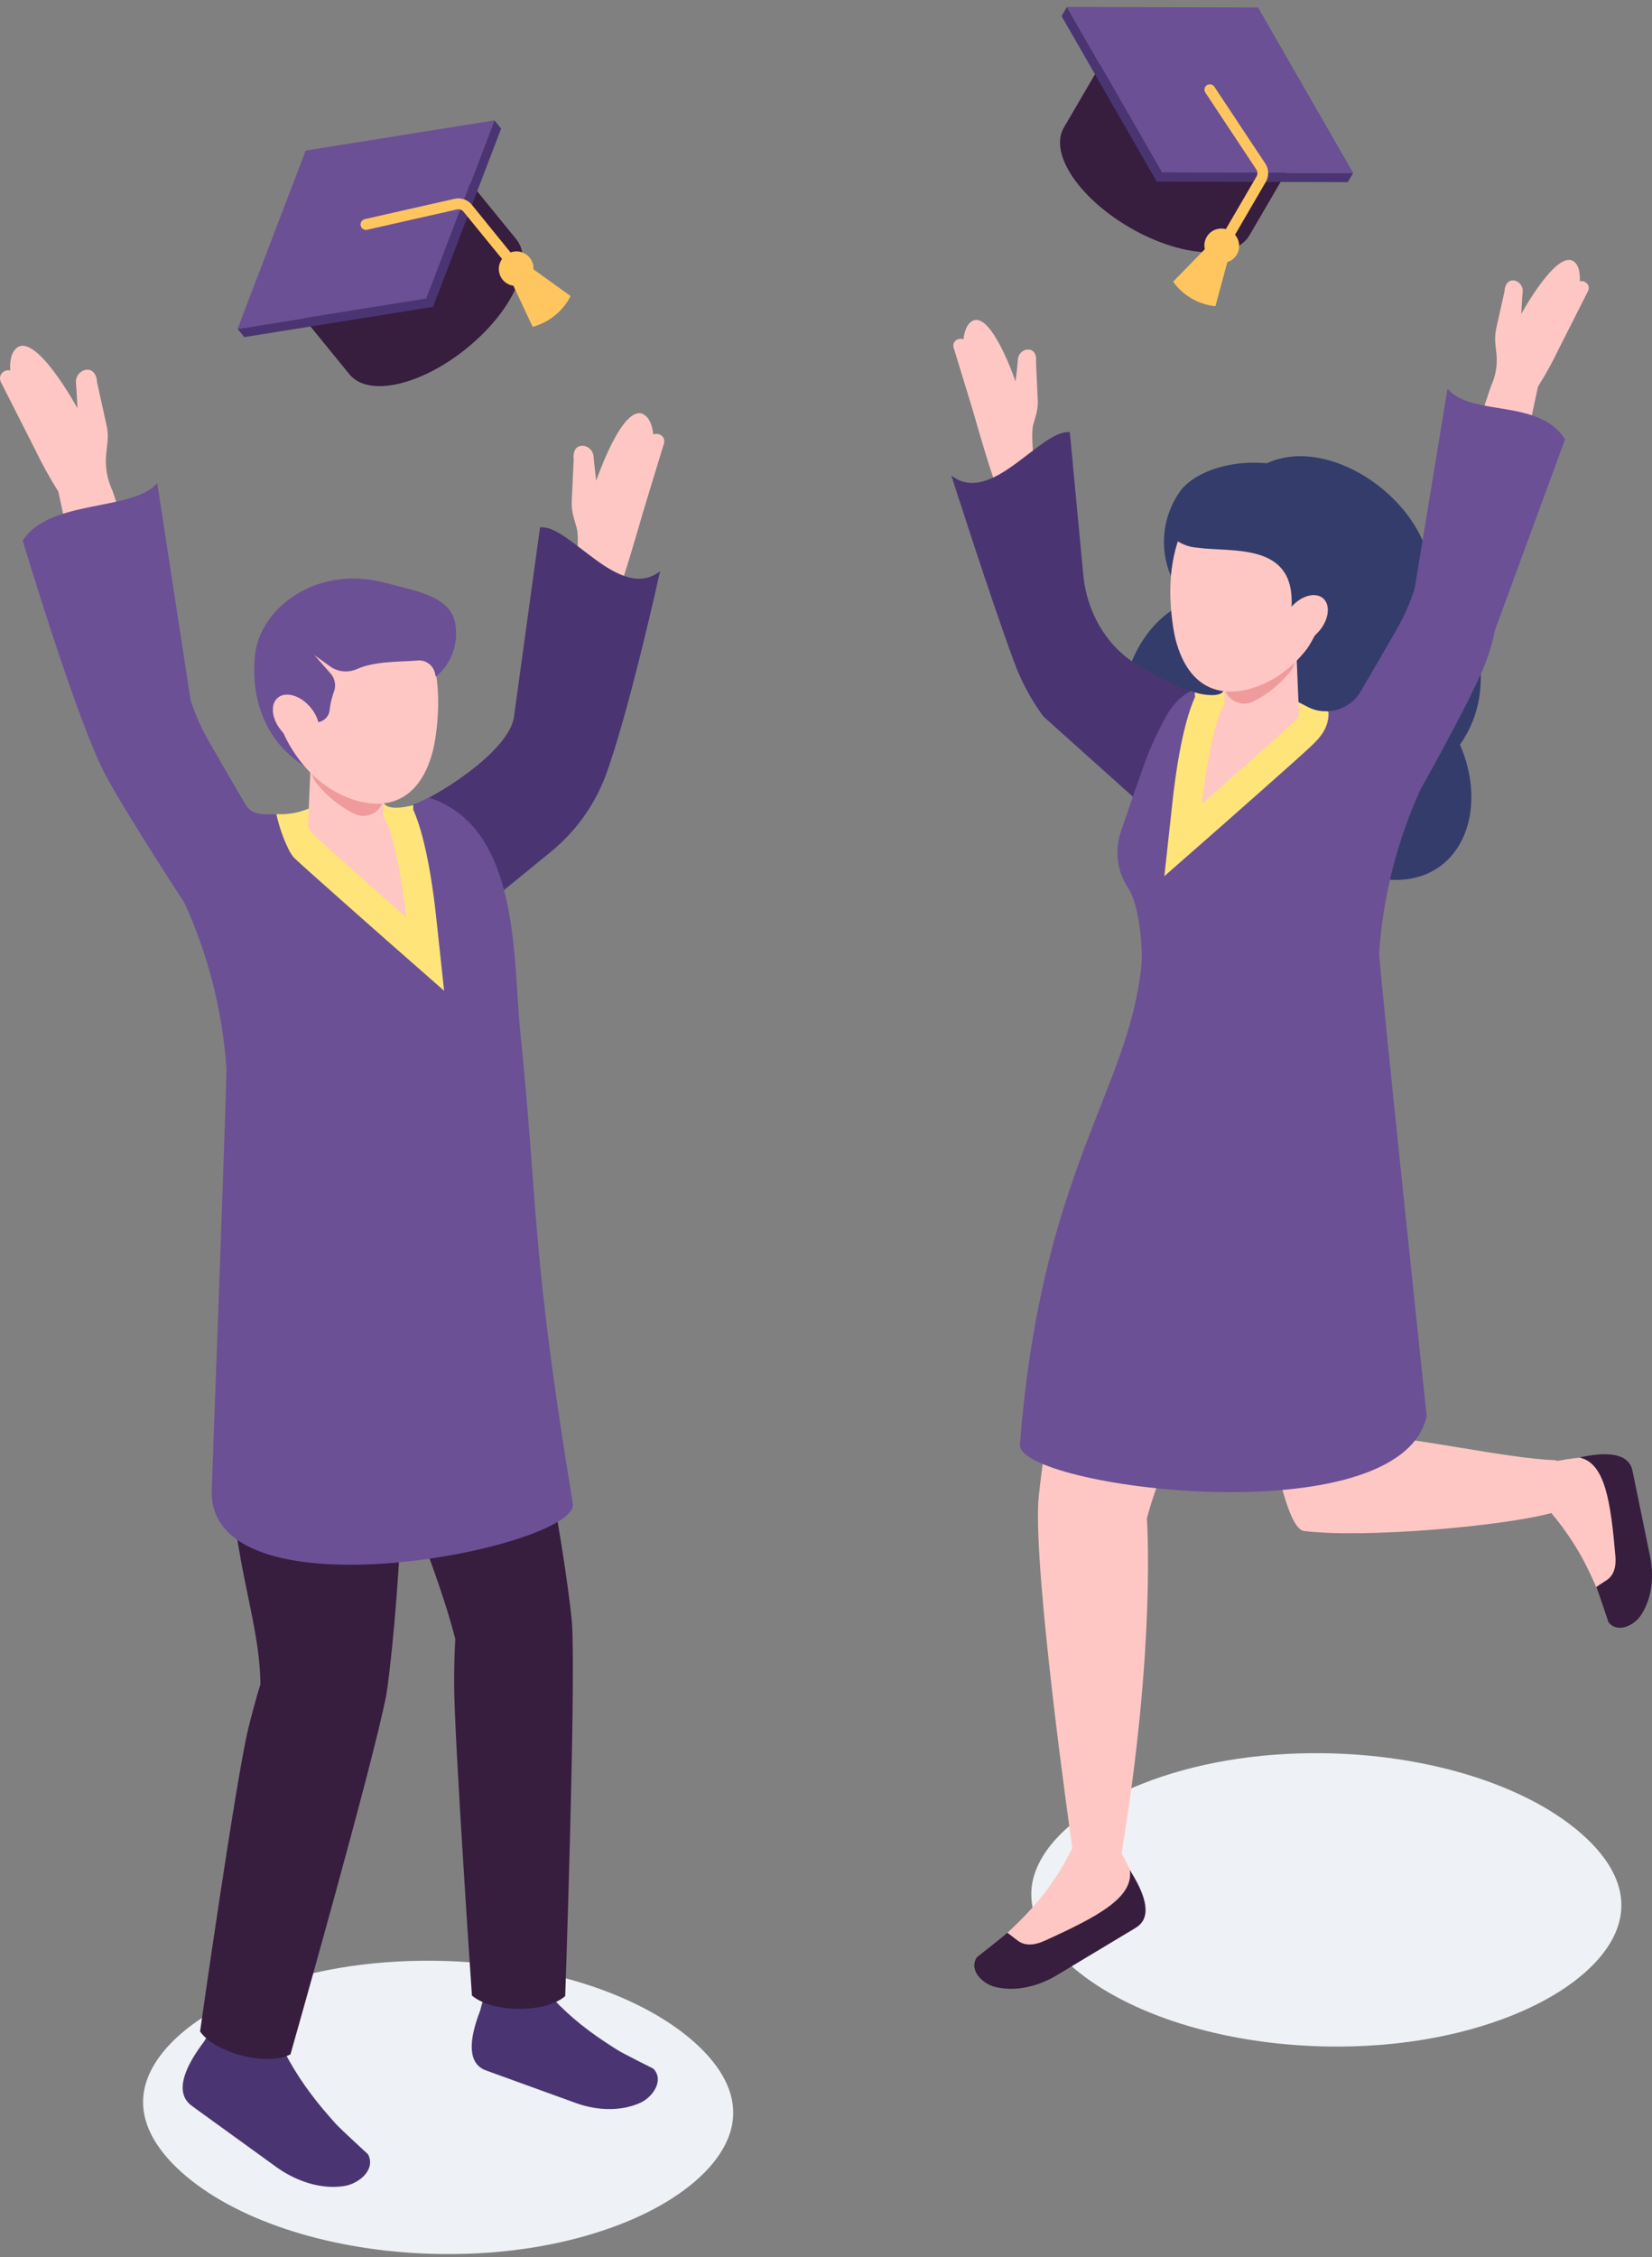<svg width="134" height="183" viewBox="0 0 134 183" fill="none" xmlns="http://www.w3.org/2000/svg">
<rect x="0" y="0" width="134" height="183" fill="#808080" stroke="none"/>
<g style="mix-blend-mode:multiply">
<path d="M122.553 163.444C118.304 165.127 113.245 165.987 107.929 165.927C99.832 165.84 92.203 163.609 87.576 159.957C85.573 158.377 83.278 155.859 83.704 152.845C84.158 149.734 87.499 146.664 92.629 144.631C96.878 142.945 101.937 142.085 107.253 142.145C115.35 142.232 122.979 144.466 127.605 148.115C129.608 149.695 131.904 152.21 131.46 155.226C131.023 158.338 127.686 161.408 122.553 163.444Z" fill="#EEF1F5"/>
</g>
<path d="M133.724 126.246L132.316 119.352C132.27 119.132 132.168 118.926 132.021 118.756C131.874 118.585 131.686 118.454 131.474 118.376C131.302 118.313 131.122 118.267 130.957 118.221C130.008 118.07 129.043 118.059 128.091 118.186C127.443 118.253 126.824 118.351 126.306 118.443C126.237 118.414 126.165 118.394 126.091 118.383C122.219 118.256 113.924 116.37 111.706 116.532C111.706 116.532 114.681 92.029 110.576 87.569C107.971 84.735 95.273 85.673 95.273 85.673C95.282 87.427 95.466 89.177 95.822 90.895C94.822 90.61 93.146 89.947 92.967 90.101C92.787 90.256 92.175 89.1 91.935 89.585C86.95 99.791 84.334 119.788 84.222 121.744C83.87 127.932 86.837 148.863 86.982 149.839C86.111 151.626 84.992 153.281 83.658 154.756C83.074 155.409 82.38 156.087 81.733 156.691C81.342 157.042 80.972 157.393 80.652 157.664C80.596 157.71 80.546 157.755 80.497 157.801L80.349 157.931C80.303 157.973 80.261 158.015 80.215 158.05L80.057 158.191C80.019 158.228 79.979 158.263 79.937 158.296L79.825 158.405C79.766 158.46 79.712 158.518 79.663 158.58C78.987 159.634 79.761 160.589 80.775 160.895C80.966 160.955 81.161 161 81.359 161.028L81.518 161.053C81.701 161.081 81.886 161.094 82.071 161.092C82.135 161.099 82.2 161.099 82.264 161.092C82.364 161.097 82.464 161.097 82.564 161.092C82.808 161.075 83.051 161.044 83.292 161C84.133 160.829 84.935 160.507 85.662 160.052L92.016 156.21C92.218 156.087 92.385 155.914 92.503 155.709C92.621 155.504 92.684 155.273 92.689 155.037C92.689 154.844 92.689 154.658 92.66 154.468C92.47 153.477 92.139 152.518 91.678 151.62C91.446 151.135 91.199 150.675 90.974 150.264C93.79 133.256 93.026 123.11 93.026 123.11C94.495 117.519 97.976 112.202 100.705 101.301H101.648C101.676 109.059 103.676 123.865 105.767 124.128C110.612 124.729 121.849 123.753 125.834 122.674C126.789 123.806 127.63 125.028 128.345 126.323C128.742 127.05 129.13 127.886 129.464 128.659C129.661 129.119 129.841 129.554 129.992 129.934C130.013 129.997 130.041 130.057 130.066 130.113C130.091 130.169 130.115 130.232 130.136 130.288C130.158 130.345 130.182 130.394 130.2 130.446C130.217 130.499 130.253 130.573 130.274 130.632C130.295 130.692 130.316 130.731 130.33 130.769C130.344 130.808 130.376 130.864 130.393 130.906C130.425 130.975 130.46 131.042 130.499 131.107C131.203 132.044 132.333 131.661 132.928 130.854C133.044 130.702 133.148 130.541 133.238 130.373L133.308 130.243C133.391 130.088 133.462 129.927 133.52 129.762C133.544 129.706 133.566 129.648 133.583 129.589C133.615 129.502 133.643 129.41 133.668 129.319C133.731 129.095 133.781 128.867 133.819 128.638C133.929 127.841 133.897 127.031 133.724 126.246Z" fill="#FEC7C4"/>
<path d="M91.196 55.536C92.34 50.476 96.385 47.399 100.237 48.671C100.645 48.801 102.761 37.559 102.761 37.559C108.003 35.132 116.122 40.846 116.139 47.16C118.744 48.565 120.434 52.126 120.061 55.919C119.922 57.521 119.357 59.057 118.424 60.369C120.427 64.994 119.079 69.725 115.322 71.01C113.942 71.461 112.451 71.451 111.077 70.982C108.398 70.174 105.845 67.937 104.423 64.878C104.205 64.393 104.02 63.893 103.87 63.382C102.082 66.424 99.033 67.986 96.104 67.003C94.733 66.524 93.555 65.613 92.749 64.408C91.105 62.153 90.443 58.817 91.196 55.536Z" fill="#343C6B"/>
<path d="M84.032 29.316L84.177 32.403C84.197 32.821 84.149 33.24 84.036 33.643L83.81 34.433C83.561 35.307 83.937 38.472 84.184 39.35H80.797C80.381 38.359 79.234 34.433 78.924 33.323L77.357 28.196C77.311 28.062 77.32 27.915 77.382 27.787C77.444 27.66 77.554 27.561 77.688 27.515C77.76 27.483 77.838 27.466 77.917 27.466C77.996 27.466 78.074 27.483 78.146 27.515C78.241 26.759 78.477 26.219 78.899 26.008C80.441 25.246 82.374 30.925 82.374 30.925C82.374 30.925 82.54 29.611 82.564 29.169C82.57 28.972 82.642 28.783 82.771 28.634C82.899 28.484 83.074 28.383 83.268 28.347C83.993 28.263 84.088 28.965 84.032 29.316Z" fill="#FEC7C4"/>
<path d="M87.869 46.606C88.147 49.57 89.693 52.345 92.238 53.897C93.844 54.863 95.632 55.807 96.885 56.127C99.649 56.83 99.079 61.999 99.572 62.824L94.425 66.867L84.63 58.087C83.63 56.73 82.829 55.238 82.254 53.655C80.381 48.619 77.167 38.553 77.167 38.553C80.43 41.089 84.412 34.775 86.778 35.041L87.869 46.606Z" fill="#4A3572"/>
<path d="M92.021 156.361L85.684 160.168C84.956 160.607 82.924 161.633 80.721 161.095C79.692 160.846 78.555 159.733 79.235 158.69C79.235 158.69 81.323 157.064 81.699 156.705C81.734 156.705 82.122 157.014 82.541 157.334C83.185 157.826 83.991 157.685 84.73 157.355C89.043 155.395 91.969 153.843 91.645 151.624C94.014 155.322 92.433 156.098 92.021 156.361Z" fill="#371D3E"/>
<path d="M132.444 119.377L133.852 126.232C134.018 127.022 134.285 129.164 133.102 130.959C132.55 131.795 131.187 132.455 130.469 131.517C130.469 131.517 129.677 129.133 129.48 128.673C129.508 128.645 129.892 128.392 130.311 128.121C130.958 127.703 131.096 126.941 131.032 126.176C130.648 121.698 130.18 118.59 128.1 118.172C132.145 117.266 132.352 118.927 132.444 119.377Z" fill="#371D3E"/>
<path d="M122.04 23.605L121.367 26.622C121.276 27.031 121.251 27.452 121.293 27.869L121.381 28.687C121.477 29.59 121.321 30.503 120.931 31.324L115.365 48.069C115.109 48.681 114.815 49.275 114.485 49.85C112.974 52.452 111.316 60.428 110.151 62.609C109.859 63.157 107.25 63.617 107.806 63.898L112.013 66.005C112.145 66.071 112.289 66.111 112.437 66.121C112.584 66.131 112.733 66.111 112.872 66.063C113.012 66.015 113.141 65.939 113.251 65.84C113.361 65.742 113.45 65.622 113.513 65.488L120.096 51.771C120.324 51.294 120.522 50.804 120.688 50.303L124.754 31.338C125.357 30.392 125.902 29.409 126.384 28.395L128.806 23.608C128.874 23.484 128.891 23.338 128.852 23.202C128.813 23.066 128.722 22.951 128.598 22.881C128.531 22.839 128.457 22.811 128.379 22.799C128.3 22.787 128.221 22.791 128.144 22.811C128.179 22.053 128.039 21.48 127.662 21.203C126.271 20.184 123.395 25.459 123.395 25.459C123.395 25.459 123.458 24.139 123.508 23.703C123.534 23.507 123.493 23.307 123.391 23.137C123.288 22.968 123.131 22.838 122.944 22.769C122.254 22.583 122.043 23.25 122.04 23.605Z" fill="#FEC7C4"/>
<path d="M126.95 35.613L121.264 51.09C121.013 52.326 120.623 53.53 120.103 54.68C118.589 58.047 115.23 63.99 115.23 63.99C113.325 68.17 112.187 72.656 111.868 77.237C111.822 78.048 115.723 114.815 115.723 114.815C113.54 124.648 82.44 120.595 82.729 117.115C84.464 94.99 91.438 88.633 92.568 78.452C92.745 76.879 92.392 73.335 91.533 72.032C90.989 71.239 90.681 70.309 90.643 69.349C90.626 68.791 90.69 68.234 90.833 67.695C91.072 66.964 91.931 64.439 92.618 62.532C93.138 60.968 93.81 59.457 94.624 58.023C95.069 57.181 95.749 56.485 96.582 56.021C96.691 56.064 96.803 56.1 96.916 56.13C97.359 56.271 97.821 56.347 98.286 56.355C98.747 56.355 99.113 56.26 99.257 56.004C99.543 56.112 101.518 55.017 101.806 55.129L106.073 57.306C106.561 57.567 107.112 57.689 107.664 57.658C108.216 57.644 108.754 57.489 109.228 57.208C109.702 56.927 110.096 56.529 110.372 56.053C111.199 54.648 112.442 52.513 113.287 51.034C113.894 49.984 114.385 48.871 114.751 47.715L117.413 31.525C119.434 33.836 124.785 32.263 126.95 35.613Z" fill="#6B5096"/>
<path d="M107.76 57.71C107.827 59.076 106.933 59.919 106.471 60.379C105.454 61.366 99.339 66.732 99.078 66.971L94.445 71.038L95.114 64.924C95.273 63.463 95.818 58.953 96.931 56.52L96.913 56.137C97.356 56.278 97.818 56.354 98.283 56.362C98.744 56.362 99.11 56.267 99.254 56.011C99.54 56.119 101.515 55.024 101.803 55.136L106.07 57.313C106.558 57.574 107.109 57.696 107.661 57.665C107.665 57.71 107.76 57.71 107.76 57.71Z" fill="#FFE579"/>
<path d="M98.984 48.776L99.336 57.047C98.181 58.803 97.484 65.184 97.484 65.184C97.484 65.184 103.804 59.624 104.797 58.669C105.149 58.342 105.374 58.104 105.363 57.812L104.973 48.611L98.984 48.776Z" fill="#FEC7C4"/>
<path d="M99.002 49.177L99.28 55.537C99.301 55.803 99.387 56.06 99.53 56.286C99.673 56.511 99.869 56.699 100.101 56.832C100.333 56.965 100.594 57.039 100.861 57.048C101.129 57.058 101.394 57.002 101.635 56.886C102.757 56.324 103.752 55.539 104.557 54.578C104.982 54.08 105.201 53.44 105.17 52.787L105.001 49.008L99.002 49.177Z" fill="#EF9B9B"/>
<path d="M95.347 51.814C96.527 56.415 99.794 56.773 102.793 55.305C106.134 53.665 108.074 49.83 108.159 47.059C108.296 42.845 105.377 40.155 101.674 40.004C93.232 39.663 94.943 50.223 95.347 51.814Z" fill="#FEC7C4"/>
<path d="M107.744 39.417C103.893 36.527 98.059 37.191 95.873 39.628C95.112 40.621 94.628 41.798 94.47 43.038C94.311 44.278 94.483 45.538 94.968 46.69C95.059 45.738 95.246 44.796 95.524 43.881C95.987 44.176 96.515 44.354 97.063 44.401C99.964 44.804 105.051 43.926 104.762 49.187C104.762 49.187 105.392 49.788 105.861 49.187C106.287 48.629 107.223 48.587 107.371 48.973C107.765 49.988 105.804 52.977 105.804 52.977C111.842 50.248 111.015 41.861 107.744 39.417Z" fill="#343C6B"/>
<path d="M104.638 49.335C103.863 50.305 103.782 51.481 104.455 51.962C105.127 52.443 106.296 52.05 107.07 51.081C107.845 50.111 107.922 48.935 107.25 48.454C106.577 47.973 105.409 48.366 104.638 49.335Z" fill="#FEC7C4"/>
<path d="M105.246 12.404L101.349 19.077C100.145 21.142 95.8 20.865 91.642 18.452C87.485 16.039 85.091 12.415 86.291 10.35L90.189 3.677L105.246 12.404Z" fill="#371D3E"/>
<path d="M90.157 3.727C88.957 5.792 91.351 9.42 95.509 11.829C99.666 14.238 104.011 14.519 105.215 12.454C106.419 10.389 104.021 6.761 99.864 4.352C95.706 1.943 91.362 1.662 90.157 3.727Z" fill="#E2E9FB"/>
<path d="M86.107 1.307L86.54 0.562L94.254 13.981L109.762 14.023L109.325 14.768L93.821 14.726L86.107 1.307Z" fill="#4A3572"/>
<path d="M86.542 0.562L102.046 0.608L109.763 14.023L94.255 13.981L86.542 0.562Z" fill="#6B5096"/>
<path d="M98.585 24.827L99.556 21.248C99.878 21.145 100.151 20.928 100.324 20.637C100.468 20.387 100.531 20.099 100.505 19.812C100.479 19.525 100.366 19.253 100.179 19.032L102.676 14.744C102.808 14.518 102.874 14.259 102.866 13.997C102.859 13.735 102.778 13.481 102.633 13.262L98.514 7.053C98.485 7.001 98.445 6.956 98.397 6.92C98.349 6.884 98.294 6.859 98.236 6.845C98.177 6.831 98.117 6.829 98.058 6.84C97.999 6.85 97.943 6.873 97.893 6.906C97.843 6.939 97.801 6.982 97.768 7.032C97.736 7.082 97.714 7.139 97.704 7.198C97.694 7.256 97.697 7.317 97.711 7.375C97.726 7.433 97.752 7.487 97.789 7.534L101.905 13.74C101.961 13.824 101.992 13.921 101.995 14.022C101.998 14.123 101.973 14.222 101.922 14.309L99.433 18.579C99.204 18.515 98.962 18.512 98.731 18.57C98.5 18.627 98.288 18.744 98.116 18.908C97.944 19.072 97.817 19.278 97.749 19.505C97.68 19.733 97.672 19.974 97.726 20.205L95.159 22.839C95.556 23.395 96.067 23.859 96.657 24.202C97.248 24.544 97.905 24.758 98.585 24.827Z" fill="#FFC660"/>
<g style="mix-blend-mode:multiply">
<path d="M50.493 180.268C46.244 181.95 41.189 182.811 35.873 182.751C27.754 182.663 20.146 180.433 15.517 176.781C13.517 175.204 11.218 172.686 11.662 169.673C12.12 166.561 15.457 163.492 20.59 161.458C24.839 159.772 29.895 158.912 35.211 158.972C43.329 159.059 50.937 161.293 55.563 164.942C57.566 166.522 59.862 169.037 59.418 172.054C58.964 175.162 55.626 178.231 50.493 180.268Z" fill="#EEF1F5"/>
</g>
<path d="M36.988 13.399L41.878 19.398C43.388 21.249 41.589 25.207 37.861 28.234C34.133 31.261 29.88 32.213 28.355 30.359L23.462 24.36L36.988 13.399Z" fill="#371D3E"/>
<path d="M23.515 24.405C25.025 26.259 29.275 25.308 33.02 22.298C36.766 19.288 38.551 15.313 37.041 13.462C35.531 11.611 31.281 12.559 27.535 15.569C23.79 18.579 22.005 22.554 23.515 24.405Z" fill="#E2E9FB"/>
<path d="M19.814 27.331L19.269 26.664L34.579 24.209L40.103 9.757L40.649 10.425L35.125 24.88L19.814 27.331Z" fill="#4A3572"/>
<path d="M19.269 26.664L24.796 12.209L40.103 9.757L34.579 24.209L19.269 26.664Z" fill="#6B5096"/>
<path d="M46.284 24.005L43.27 21.834C43.283 21.606 43.238 21.378 43.141 21.172C43.043 20.965 42.895 20.786 42.711 20.65C42.526 20.515 42.311 20.427 42.084 20.395C41.857 20.363 41.626 20.389 41.411 20.468L38.275 16.605C38.109 16.401 37.889 16.247 37.64 16.162C37.391 16.076 37.123 16.062 36.866 16.12L29.589 17.767C29.533 17.78 29.479 17.804 29.432 17.837C29.384 17.871 29.344 17.913 29.313 17.962C29.282 18.011 29.261 18.065 29.251 18.122C29.241 18.179 29.242 18.238 29.255 18.294C29.268 18.351 29.291 18.404 29.325 18.452C29.358 18.499 29.401 18.539 29.45 18.57C29.499 18.601 29.553 18.622 29.61 18.632C29.668 18.642 29.726 18.641 29.783 18.628L37.06 16.981C37.158 16.958 37.261 16.963 37.356 16.996C37.451 17.029 37.535 17.088 37.599 17.167L40.725 20.998C40.584 21.19 40.496 21.415 40.468 21.65C40.441 21.886 40.475 22.125 40.568 22.343C40.66 22.562 40.808 22.753 40.997 22.898C41.185 23.042 41.408 23.136 41.644 23.169L43.207 26.498C43.866 26.32 44.481 26.006 45.011 25.576C45.541 25.146 45.975 24.609 46.284 24.001V24.005Z" fill="#FFC660"/>
<path d="M52.996 167.72C52.996 167.72 50.532 166.491 50.071 166.2C49.3 165.715 48.447 165.146 47.733 164.612C46.075 163.378 44.6 161.915 43.353 160.268C43.353 160.103 43.311 159.453 43.248 158.442L38.583 159.313C38.843 160.015 39.104 160.753 39.389 161.504C39.245 161.968 39.076 162.491 38.946 163.021C37.309 167.236 39.072 167.738 39.544 167.91L46.744 170.519C47.571 170.821 49.845 171.454 51.979 170.467C52.961 170.007 53.894 168.648 52.996 167.72Z" fill="#4A3572"/>
<path d="M29.848 174.66C29.848 174.66 27.644 172.637 27.243 172.201C26.584 171.46 25.856 170.628 25.275 169.838C23.912 168.05 22.808 166.079 21.997 163.984C22.032 163.808 22.198 163.12 22.434 162.041L17.276 161.553C17.332 162.386 17.389 163.218 17.459 164.089C17.17 164.531 16.836 165.03 16.54 165.543C13.558 169.48 15.259 170.519 15.699 170.839L22.448 175.72C23.226 176.282 25.416 177.627 27.943 177.234C29.123 177.041 30.51 175.9 29.848 174.66Z" fill="#4A3572"/>
<path d="M46.402 131.694C46.289 129.741 43.645 109.456 38.583 99.114C38.343 98.622 18.488 115.139 18.488 115.139C18.558 126.377 21.047 130.735 21.125 136.562C21.125 136.562 20.727 137.77 20.149 140.102C19.146 144.172 16.227 164.71 16.227 164.71C17.484 166.466 21.642 167.547 23.561 166.561C23.561 166.561 30.303 142.859 31.334 137.411C31.545 136.277 32.436 128.719 32.626 120.407C34.594 125.675 35.946 129.106 36.932 132.881C36.932 132.881 36.837 134.149 36.837 136.548C36.837 140.744 38.28 161.791 38.28 161.791C39.921 163.196 44.219 163.252 45.846 161.837C45.846 161.844 46.705 137.222 46.402 131.694Z" fill="#371D3E"/>
<path d="M27.25 57.583C28.767 59.388 29.095 61.604 27.982 62.534C26.87 63.465 25.166 62.763 23.223 60.954C22.068 59.816 21.266 58.37 20.913 56.789C20.913 56.789 25.733 55.781 27.25 57.583Z" fill="#6B5096"/>
<path d="M46.536 37.199L46.377 40.585C46.353 41.044 46.405 41.505 46.532 41.947L46.779 42.811C47.053 43.773 46.638 47.243 46.37 48.202H50.081C50.538 47.117 51.799 42.794 52.137 41.593L53.851 35.973C53.903 35.828 53.896 35.667 53.83 35.527C53.764 35.387 53.645 35.279 53.499 35.225C53.42 35.192 53.334 35.174 53.248 35.174C53.161 35.174 53.075 35.192 52.996 35.225C52.89 34.4 52.644 33.821 52.168 33.578C50.479 32.739 48.363 38.973 48.363 38.973C48.363 38.973 48.18 37.536 48.151 37.055C48.145 36.837 48.063 36.628 47.92 36.463C47.777 36.298 47.581 36.188 47.366 36.149C46.578 36.058 46.472 36.816 46.536 37.199Z" fill="#FEC7C4"/>
<path d="M41.706 58.003C41.421 61.009 34.83 64.894 33.559 65.217C30.76 65.919 31.334 71.187 30.838 72.005L36.052 76.1L44.589 69.139C46.613 67.513 48.169 65.382 49.099 62.962C51.011 57.813 53.542 46.312 53.542 46.312C50.236 48.879 46.202 42.48 43.804 42.758L41.706 58.003Z" fill="#4A3572"/>
<path d="M12.028 48.506L7.134 51.055L4.73 39.852C4.04 38.761 3.414 37.631 2.857 36.467L0.061 30.957C0.009 30.843 -0.011 30.717 0.006 30.593C0.022 30.469 0.073 30.352 0.154 30.256C0.234 30.16 0.341 30.088 0.46 30.05C0.58 30.012 0.707 30.008 0.829 30.04C0.776 29.173 0.949 28.509 1.389 28.186C2.976 27.013 6.282 33.102 6.282 33.102C6.282 33.102 6.215 31.589 6.162 31.076C6.135 30.853 6.185 30.628 6.302 30.437C6.42 30.245 6.599 30.099 6.81 30.022C7.595 29.77 7.866 30.549 7.866 30.96L8.63 34.426C8.744 34.894 8.774 35.378 8.718 35.856L8.616 36.79C8.507 37.834 8.689 38.888 9.144 39.835L12.028 48.506Z" fill="#FEC7C4"/>
<path d="M46.465 121.917C47.043 125.407 17.168 131.497 17.168 120.972C17.168 120.972 18.414 87.426 18.368 86.604C18.043 81.968 16.888 77.427 14.96 73.195C14.96 73.195 10.412 66.256 8.623 62.955C6.296 58.705 1.843 43.829 1.843 43.829C4.04 40.433 10.704 41.497 12.756 39.175L15.453 56.735C15.822 57.908 16.32 59.036 16.939 60.099C17.794 61.599 19.051 63.773 19.892 65.188C20.473 66.172 21.361 66.01 22.424 66.024H22.537C23.301 66.061 24.066 65.941 24.783 65.673L28.574 64.268C28.863 64.156 30.866 65.266 31.155 65.153C31.303 65.395 31.672 65.504 32.141 65.504C32.612 65.497 33.079 65.42 33.528 65.276C33.64 65.244 34.689 64.714 34.802 64.665C42.195 67.102 41.593 77.659 42.195 83.577C43.684 98.19 43.072 101.312 46.465 121.917Z" fill="#6B5096"/>
<path d="M36.024 80.329L31.328 76.206C31.067 75.963 24.871 70.523 23.839 69.533C23.644 69.293 23.48 69.029 23.354 68.746C22.937 67.872 22.623 66.953 22.417 66.007H22.53C23.294 66.044 24.059 65.924 24.776 65.656L28.567 64.251C28.856 64.139 30.859 65.249 31.148 65.136C31.296 65.379 31.665 65.487 32.134 65.487C32.605 65.48 33.072 65.403 33.521 65.259V65.645C34.633 68.104 35.2 72.669 35.358 74.165L36.024 80.329Z" fill="#FFE579"/>
<path d="M31.436 57.768L31.084 66.151C32.257 67.928 32.961 74.397 32.961 74.397C32.961 74.397 26.557 68.761 25.568 67.795C25.216 67.465 24.98 67.222 24.994 66.927C24.976 66.927 25.388 57.6 25.388 57.6L31.436 57.768Z" fill="#FEC7C4"/>
<path d="M31.42 58.172L31.134 64.619C31.112 64.889 31.025 65.149 30.88 65.377C30.735 65.605 30.536 65.795 30.302 65.93C30.067 66.064 29.803 66.14 29.532 66.15C29.261 66.161 28.992 66.106 28.748 65.989C27.61 65.418 26.603 64.621 25.787 63.647C25.356 63.142 25.135 62.493 25.167 61.831L25.336 58.003L31.42 58.172Z" fill="#EF9B9B"/>
<path d="M35.119 60.848C33.926 65.508 30.613 65.874 27.575 64.385C24.188 62.724 22.227 58.839 22.136 56.03C21.998 51.749 24.952 49.03 28.708 48.879C37.263 48.532 35.531 59.233 35.119 60.848Z" fill="#FEC7C4"/>
<path d="M20.677 53.177C21.029 49.388 25.553 45.83 31.042 47.207C33.932 47.941 36.474 48.366 36.91 50.477C37.07 51.281 37.009 52.114 36.735 52.887C36.461 53.66 35.982 54.345 35.351 54.87L35.266 54.519C35.183 54.211 34.99 53.944 34.724 53.767C34.458 53.59 34.136 53.515 33.819 53.557C32.411 53.676 30.436 53.581 28.915 54.259C28.563 54.41 28.177 54.466 27.795 54.422C27.414 54.378 27.051 54.234 26.743 54.006L25.5 53.114L26.817 54.607C26.998 54.813 27.117 55.066 27.161 55.337C27.206 55.607 27.173 55.885 27.067 56.138C27.024 56.253 26.988 56.37 26.958 56.489C26.849 56.832 26.777 57.185 26.743 57.543C26.728 57.711 26.676 57.874 26.59 58.019C26.503 58.165 26.385 58.289 26.244 58.383C26.103 58.476 25.943 58.537 25.775 58.561C25.607 58.584 25.436 58.57 25.275 58.519C24.892 58.425 24.541 58.231 24.258 57.957C23.789 57.367 23.032 57.255 22.951 57.69C22.74 58.842 22.758 59.446 22.853 59.759C22.137 59.23 21.579 58.517 21.237 57.697C20.776 56.689 20.498 55.211 20.677 53.177Z" fill="#6B5096"/>
<path d="M25.241 57.42C26.026 58.403 26.107 59.594 25.424 60.082C24.741 60.57 23.558 60.17 22.776 59.186C21.995 58.203 21.91 57.013 22.593 56.524C23.276 56.036 24.459 56.437 25.241 57.42Z" fill="#FEC7C4"/>
</svg>
